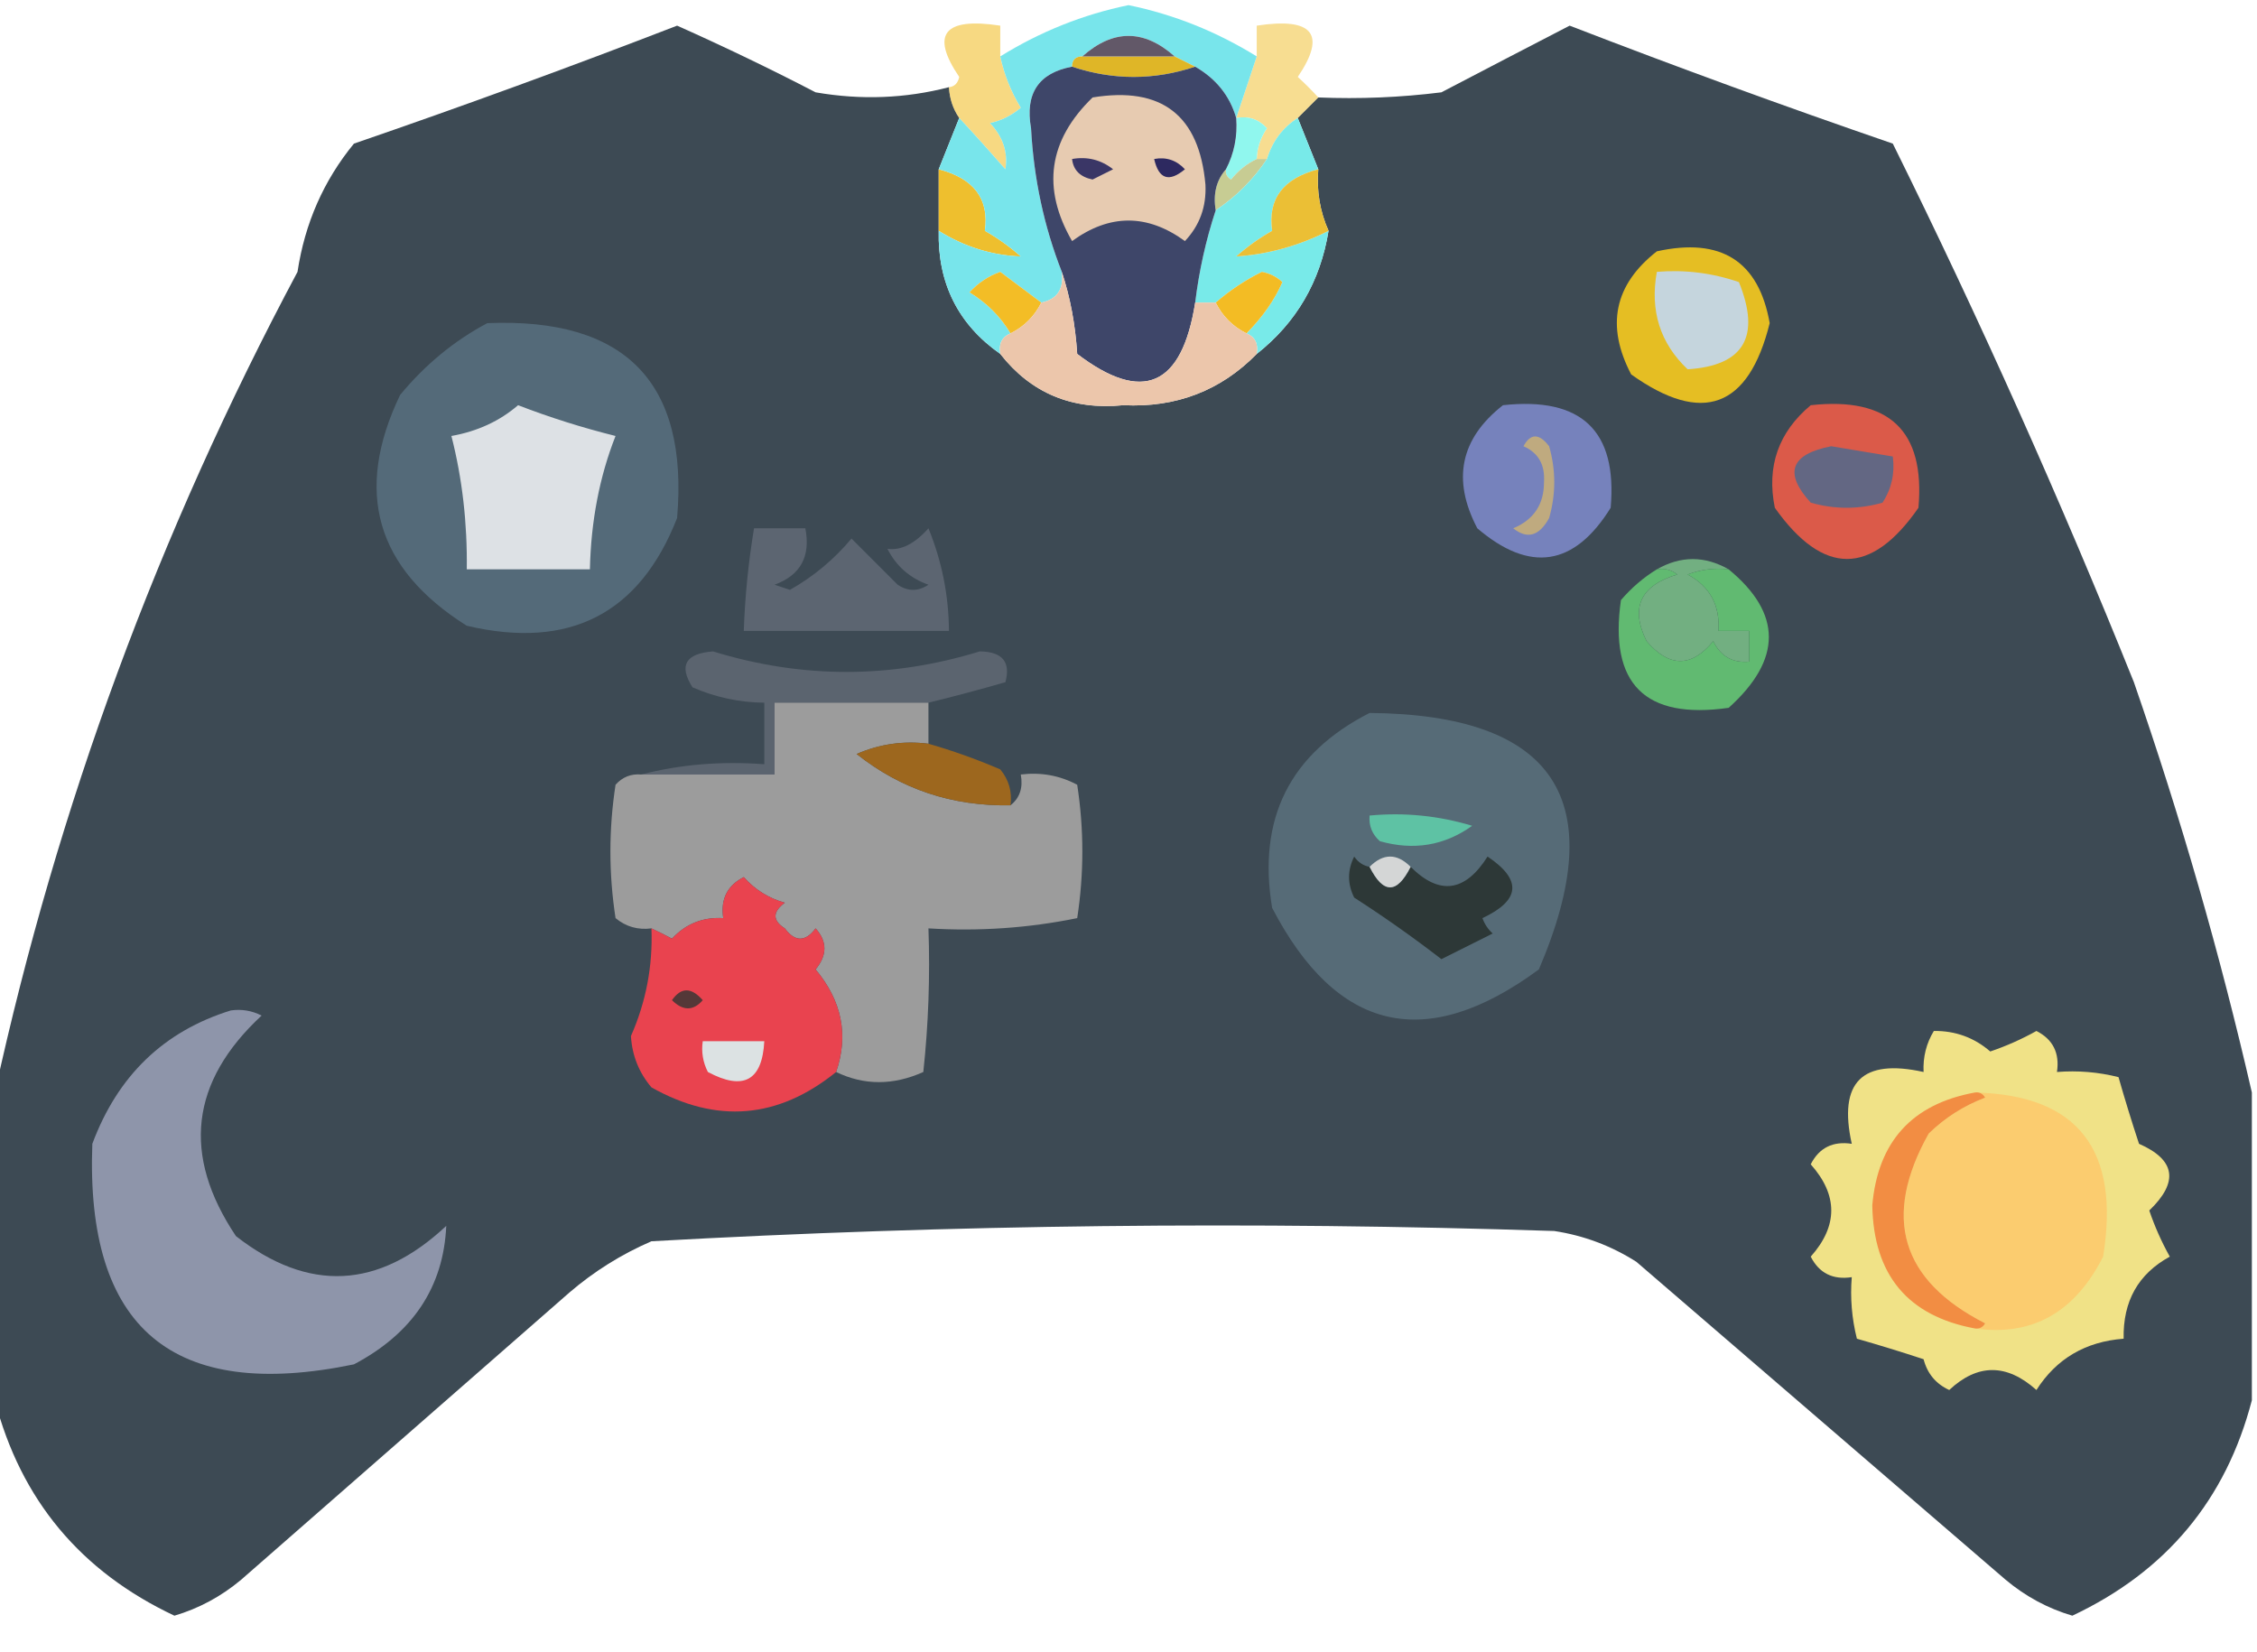<?xml version="1.0" encoding="UTF-8"?>
<!DOCTYPE svg PUBLIC "-//W3C//DTD SVG 1.1//EN" "http://www.w3.org/Graphics/SVG/1.1/DTD/svg11.dtd">
<svg xmlns="http://www.w3.org/2000/svg" version="1.1" width="220px" height="161px" style="shape-rendering:geometricPrecision; text-rendering:geometricPrecision; image-rendering:optimizeQuality; fill-rule:evenodd; clip-rule:evenodd" xmlns:xlink="http://www.w3.org/1999/xlink">
<g><path style="opacity:0.968" fill="#37444f" d="M 92.5,8.5 C 92.557,9.609 92.89,10.609 93.5,11.5C 92.833,13.167 92.167,14.833 91.5,16.5C 91.5,18.5 91.5,20.5 91.5,22.5C 91.389,27.611 93.389,31.611 97.5,34.5C 100.507,38.331 104.507,39.998 109.5,39.5C 114.653,39.75 118.986,38.083 122.5,34.5C 126.362,31.45 128.695,27.45 129.5,22.5C 128.659,20.621 128.325,18.621 128.5,16.5C 127.833,14.833 127.167,13.167 126.5,11.5C 127.167,10.833 127.833,10.167 128.5,9.5C 132.514,9.666 136.514,9.499 140.5,9C 144.677,6.816 148.843,4.65 153,2.5C 163.434,6.533 173.934,10.367 184.5,14C 192.971,31.118 200.805,48.618 208,66.5C 212.586,79.742 216.419,93.075 219.5,106.5C 219.5,116.5 219.5,126.5 219.5,136.5C 216.975,146.196 211.141,153.196 202,157.5C 199.62,156.799 197.453,155.633 195.5,154C 183.5,143.667 171.5,133.333 159.5,123C 157.043,121.438 154.376,120.438 151.5,120C 122.118,119.032 92.785,119.366 63.5,121C 60.567,122.271 57.901,123.938 55.5,126C 44.833,135.333 34.167,144.667 23.5,154C 21.547,155.633 19.38,156.799 17,157.5C 7.859,153.196 2.025,146.196 -0.5,136.5C -0.5,126.5 -0.5,116.5 -0.5,106.5C 5.602,78.597 15.436,51.93 29,26.5C 29.713,21.77 31.547,17.604 34.5,14C 45.077,10.364 55.577,6.53 66,2.5C 70.592,4.546 75.092,6.713 79.5,9C 83.92,9.768 88.253,9.602 92.5,8.5 Z"/></g>
<g><path style="opacity:0.579" fill="#f2be28" d="M 97.5,5.5 C 97.877,7.258 98.543,8.925 99.5,10.5C 98.624,11.251 97.624,11.751 96.5,12C 97.765,13.337 98.265,14.837 98,16.5C 96.483,14.761 94.983,13.094 93.5,11.5C 92.89,10.609 92.557,9.609 92.5,8.5C 93.043,8.44 93.376,8.107 93.5,7.5C 90.674,3.332 92.008,1.665 97.5,2.5C 97.5,3.5 97.5,4.5 97.5,5.5 Z"/></g>
<g><path style="opacity:0.514" fill="#efbc29" d="M 128.5,9.5 C 127.833,10.167 127.167,10.833 126.5,11.5C 125.026,12.436 124.026,13.77 123.5,15.5C 123.167,15.5 122.833,15.5 122.5,15.5C 122.539,14.417 122.873,13.417 123.5,12.5C 122.675,11.614 121.675,11.281 120.5,11.5C 121.167,9.5 121.833,7.5 122.5,5.5C 122.5,4.5 122.5,3.5 122.5,2.5C 127.992,1.665 129.326,3.332 126.5,7.5C 127.243,8.182 127.909,8.849 128.5,9.5 Z"/></g>
<g><path style="opacity:1" fill="#90f7ee" d="M 120.5,11.5 C 121.675,11.281 122.675,11.614 123.5,12.5C 122.873,13.417 122.539,14.417 122.5,15.5C 121.542,15.953 120.708,16.619 120,17.5C 119.601,17.272 119.435,16.938 119.5,16.5C 120.301,14.958 120.634,13.291 120.5,11.5 Z"/></g>
<g><path style="opacity:1" fill="#c7cc93" d="M 122.5,15.5 C 122.833,15.5 123.167,15.5 123.5,15.5C 122.167,17.5 120.5,19.167 118.5,20.5C 118.232,18.901 118.566,17.568 119.5,16.5C 119.435,16.938 119.601,17.272 120,17.5C 120.708,16.619 121.542,15.953 122.5,15.5 Z"/></g>
<g><path style="opacity:1" fill="#eebf2e" d="M 91.5,16.5 C 94.939,17.394 96.439,19.394 96,22.5C 97.255,23.211 98.421,24.044 99.5,25C 96.676,24.893 94.009,24.06 91.5,22.5C 91.5,20.5 91.5,18.5 91.5,16.5 Z"/></g>
<g><path style="opacity:1" fill="#78eae9" d="M 126.5,11.5 C 127.167,13.167 127.833,14.833 128.5,16.5C 125.061,17.394 123.561,19.394 124,22.5C 122.745,23.211 121.579,24.044 120.5,25C 123.606,24.794 126.606,23.961 129.5,22.5C 128.695,27.45 126.362,31.45 122.5,34.5C 122.672,33.508 122.338,32.842 121.5,32.5C 123.085,30.892 124.251,29.225 125,27.5C 124.439,26.978 123.772,26.645 123,26.5C 121.357,27.315 119.857,28.315 118.5,29.5C 117.833,29.5 117.167,29.5 116.5,29.5C 116.873,26.426 117.539,23.426 118.5,20.5C 120.5,19.167 122.167,17.5 123.5,15.5C 124.026,13.77 125.026,12.436 126.5,11.5 Z"/></g>
<g><path style="opacity:1" fill="#78e5eb" d="M 122.5,5.5 C 121.833,7.5 121.167,9.5 120.5,11.5C 119.872,9.338 118.539,7.672 116.5,6.5C 115.833,6.167 115.167,5.833 114.5,5.5C 111.5,2.833 108.5,2.833 105.5,5.5C 104.833,5.5 104.5,5.833 104.5,6.5C 101.234,7.114 99.901,9.114 100.5,12.5C 100.767,17.416 101.767,22.083 103.5,26.5C 103.715,28.179 103.048,29.179 101.5,29.5C 100.185,28.524 98.852,27.524 97.5,26.5C 96.328,26.919 95.328,27.585 94.5,28.5C 96.188,29.521 97.521,30.855 98.5,32.5C 97.662,32.842 97.328,33.508 97.5,34.5C 93.389,31.611 91.389,27.611 91.5,22.5C 94.009,24.06 96.676,24.893 99.5,25C 98.421,24.044 97.255,23.211 96,22.5C 96.439,19.394 94.939,17.394 91.5,16.5C 92.167,14.833 92.833,13.167 93.5,11.5C 94.983,13.094 96.483,14.761 98,16.5C 98.265,14.837 97.765,13.337 96.5,12C 97.624,11.751 98.624,11.251 99.5,10.5C 98.543,8.925 97.877,7.258 97.5,5.5C 101.401,3.081 105.568,1.414 110,0.5C 114.432,1.414 118.599,3.081 122.5,5.5 Z"/></g>
<g><path style="opacity:1" fill="#dfb627" d="M 105.5,5.5 C 108.5,5.5 111.5,5.5 114.5,5.5C 115.167,5.833 115.833,6.167 116.5,6.5C 112.5,7.833 108.5,7.833 104.5,6.5C 104.5,5.833 104.833,5.5 105.5,5.5 Z"/></g>
<g><path style="opacity:1" fill="#625868" d="M 114.5,5.5 C 111.5,5.5 108.5,5.5 105.5,5.5C 108.5,2.833 111.5,2.833 114.5,5.5 Z"/></g>
<g><path style="opacity:1" fill="#ebbf35" d="M 128.5,16.5 C 128.325,18.621 128.659,20.621 129.5,22.5C 126.606,23.961 123.606,24.794 120.5,25C 121.579,24.044 122.745,23.211 124,22.5C 123.561,19.394 125.061,17.394 128.5,16.5 Z"/></g>
<g><path style="opacity:1" fill="#3e4669" d="M 104.5,6.5 C 108.5,7.833 112.5,7.833 116.5,6.5C 118.539,7.672 119.872,9.338 120.5,11.5C 120.634,13.291 120.301,14.958 119.5,16.5C 118.566,17.568 118.232,18.901 118.5,20.5C 117.539,23.426 116.873,26.426 116.5,29.5C 115.207,37.687 111.373,39.353 105,34.5C 104.817,31.635 104.317,28.969 103.5,26.5C 101.767,22.083 100.767,17.416 100.5,12.5C 99.901,9.114 101.234,7.114 104.5,6.5 Z"/></g>
<g><path style="opacity:1" fill="#e7cbb1" d="M 106.5,9.5 C 113.229,8.398 116.896,11.231 117.5,18C 117.604,20.145 116.937,21.979 115.5,23.5C 111.833,20.833 108.167,20.833 104.5,23.5C 101.522,18.343 102.189,13.676 106.5,9.5 Z"/></g>
<g><path style="opacity:1" fill="#3a3666" d="M 104.5,15.5 C 105.978,15.238 107.311,15.571 108.5,16.5C 107.833,16.833 107.167,17.167 106.5,17.5C 105.287,17.253 104.62,16.586 104.5,15.5 Z"/></g>
<g><path style="opacity:1" fill="#2d2960" d="M 112.5,15.5 C 113.675,15.281 114.675,15.614 115.5,16.5C 113.948,17.798 112.948,17.465 112.5,15.5 Z"/></g>
<g><path style="opacity:1" fill="#f3bd26" d="M 101.5,29.5 C 100.833,30.833 99.833,31.833 98.5,32.5C 97.521,30.855 96.188,29.521 94.5,28.5C 95.328,27.585 96.328,26.919 97.5,26.5C 98.852,27.524 100.185,28.524 101.5,29.5 Z"/></g>
<g><path style="opacity:1" fill="#f3bc24" d="M 121.5,32.5 C 120.167,31.833 119.167,30.833 118.5,29.5C 119.857,28.315 121.357,27.315 123,26.5C 123.772,26.645 124.439,26.978 125,27.5C 124.251,29.225 123.085,30.892 121.5,32.5 Z"/></g>
<g><path style="opacity:1" fill="#546a79" d="M 47.5,31.5 C 60.965,30.947 67.132,37.281 66,50.5C 62.337,59.85 55.503,63.35 45.5,61C 36.643,55.429 34.476,47.929 39,38.5C 41.441,35.546 44.275,33.213 47.5,31.5 Z"/></g>
<g><path style="opacity:1" fill="#ecc6ab" d="M 103.5,26.5 C 104.317,28.969 104.817,31.635 105,34.5C 111.373,39.353 115.207,37.687 116.5,29.5C 117.167,29.5 117.833,29.5 118.5,29.5C 119.167,30.833 120.167,31.833 121.5,32.5C 122.338,32.842 122.672,33.508 122.5,34.5C 118.986,38.083 114.653,39.75 109.5,39.5C 104.507,39.998 100.507,38.331 97.5,34.5C 97.328,33.508 97.662,32.842 98.5,32.5C 99.833,31.833 100.833,30.833 101.5,29.5C 103.048,29.179 103.715,28.179 103.5,26.5 Z"/></g>
<g><path style="opacity:1" fill="#e5be23" d="M 161.5,24.5 C 167.766,23.117 171.433,25.45 172.5,31.5C 170.443,39.779 165.943,41.446 159,36.5C 156.511,31.756 157.345,27.756 161.5,24.5 Z"/></g>
<g><path style="opacity:1" fill="#c5d5dd" d="M 161.5,26.5 C 164.249,26.274 166.916,26.607 169.5,27.5C 171.653,32.812 169.986,35.645 164.5,36C 161.814,33.454 160.814,30.287 161.5,26.5 Z"/></g>
<g><path style="opacity:1" fill="#dde1e5" d="M 50.5,39.5 C 53.564,40.684 56.731,41.684 60,42.5C 58.439,46.461 57.605,50.794 57.5,55.5C 53.5,55.5 49.5,55.5 45.5,55.5C 45.556,50.958 45.056,46.624 44,42.5C 46.533,42.05 48.7,41.05 50.5,39.5 Z"/></g>
<g><path style="opacity:1" fill="#7682bc" d="M 146.5,39.5 C 154.161,38.663 157.661,41.996 157,49.5C 153.455,55.209 149.121,55.875 144,51.5C 141.511,46.757 142.345,42.757 146.5,39.5 Z"/></g>
<g><path style="opacity:1" fill="#bfaa7f" d="M 148.5,43.5 C 149.189,42.226 150.023,42.226 151,43.5C 151.667,45.833 151.667,48.167 151,50.5C 150.035,52.26 148.868,52.594 147.5,51.5C 149.505,50.663 150.505,49.163 150.5,47C 150.613,45.301 149.947,44.134 148.5,43.5 Z"/></g>
<g><path style="opacity:1" fill="#db5a49" d="M 176.5,39.5 C 184.161,38.663 187.661,41.996 187,49.5C 182.383,56.152 177.717,56.152 173,49.5C 172.182,45.469 173.349,42.136 176.5,39.5 Z"/></g>
<g><path style="opacity:1" fill="#636783" d="M 178.5,43.5 C 180.5,43.833 182.5,44.167 184.5,44.5C 184.714,46.144 184.38,47.644 183.5,49C 181.167,49.667 178.833,49.667 176.5,49C 173.857,46.11 174.523,44.277 178.5,43.5 Z"/></g>
<g><path style="opacity:1" fill="#72af81" d="M 161.5,55.5 C 163.833,54.167 166.167,54.167 168.5,55.5C 167.127,55.343 165.793,55.51 164.5,56C 166.671,57.174 167.671,59.007 167.5,61.5C 168.5,61.5 169.5,61.5 170.5,61.5C 170.5,62.5 170.5,63.5 170.5,64.5C 168.876,64.64 167.71,63.973 167,62.5C 164.88,65.08 162.713,65.08 160.5,62.5C 158.888,59.247 159.888,57.08 163.5,56C 162.906,55.536 162.239,55.369 161.5,55.5 Z"/></g>
<g><path style="opacity:1" fill="#5c6571" d="M 73.5,51.5 C 75.167,51.5 76.833,51.5 78.5,51.5C 79.035,54.239 78.035,56.072 75.5,57C 76,57.167 76.5,57.333 77,57.5C 79.301,56.2 81.301,54.533 83,52.5C 84.478,53.978 85.978,55.478 87.5,57C 88.5,57.667 89.5,57.667 90.5,57C 88.697,56.363 87.364,55.197 86.5,53.5C 87.817,53.687 89.15,53.02 90.5,51.5C 91.808,54.706 92.475,58.04 92.5,61.5C 85.833,61.5 79.167,61.5 72.5,61.5C 72.616,58.14 72.949,54.807 73.5,51.5 Z"/></g>
<g><path style="opacity:1" fill="#5b646f" d="M 90.5,68.5 C 85.5,68.5 80.5,68.5 75.5,68.5C 75.5,70.833 75.5,73.167 75.5,75.5C 71.167,75.5 66.833,75.5 62.5,75.5C 66.298,74.517 70.298,74.183 74.5,74.5C 74.5,72.5 74.5,70.5 74.5,68.5C 72.073,68.477 69.74,67.977 67.5,67C 66.148,64.875 66.815,63.708 69.5,63.5C 78.167,66.167 86.833,66.167 95.5,63.5C 97.704,63.527 98.538,64.527 98,66.5C 95.509,67.22 93.009,67.887 90.5,68.5 Z"/></g>
<g><path style="opacity:1" fill="#61ba71" d="M 161.5,55.5 C 162.239,55.369 162.906,55.536 163.5,56C 159.888,57.08 158.888,59.247 160.5,62.5C 162.713,65.08 164.88,65.08 167,62.5C 167.71,63.973 168.876,64.64 170.5,64.5C 170.5,63.5 170.5,62.5 170.5,61.5C 169.5,61.5 168.5,61.5 167.5,61.5C 167.671,59.007 166.671,57.174 164.5,56C 165.793,55.51 167.127,55.343 168.5,55.5C 173.722,59.798 173.722,64.298 168.5,69C 160.333,70.167 156.833,66.667 158,58.5C 159.039,57.29 160.206,56.29 161.5,55.5 Z"/></g>
<g><path style="opacity:1" fill="#9c9c9c" d="M 90.5,68.5 C 90.5,69.833 90.5,71.167 90.5,72.5C 88.076,72.192 85.743,72.526 83.5,73.5C 87.824,76.941 92.824,78.608 98.5,78.5C 99.404,77.791 99.737,76.791 99.5,75.5C 101.467,75.261 103.301,75.594 105,76.5C 105.667,80.833 105.667,85.167 105,89.5C 100.263,90.469 95.43,90.802 90.5,90.5C 90.666,95.178 90.499,99.845 90,104.5C 87.064,105.817 84.23,105.817 81.5,104.5C 82.736,100.909 82.069,97.576 79.5,94.5C 80.645,93.109 80.645,91.776 79.5,90.5C 78.5,91.833 77.5,91.833 76.5,90.5C 75.289,89.726 75.289,88.893 76.5,88C 74.924,87.56 73.59,86.727 72.5,85.5C 70.889,86.32 70.222,87.654 70.5,89.5C 68.516,89.383 66.85,90.05 65.5,91.5C 64.817,91.137 64.15,90.804 63.5,90.5C 62.178,90.67 61.011,90.337 60,89.5C 59.333,85.167 59.333,80.833 60,76.5C 60.671,75.748 61.504,75.414 62.5,75.5C 66.833,75.5 71.167,75.5 75.5,75.5C 75.5,73.167 75.5,70.833 75.5,68.5C 80.5,68.5 85.5,68.5 90.5,68.5 Z"/></g>
<g><path style="opacity:1" fill="#566b77" d="M 133.5,69.5 C 151.574,69.66 157.074,77.994 150,94.5C 138.981,102.624 130.314,100.624 124,88.5C 122.555,79.798 125.722,73.465 133.5,69.5 Z"/></g>
<g><path style="opacity:1" fill="#9d671e" d="M 90.5,72.5 C 92.859,73.176 95.192,74.009 97.5,75C 98.337,76.011 98.67,77.178 98.5,78.5C 92.824,78.608 87.824,76.941 83.5,73.5C 85.743,72.526 88.076,72.192 90.5,72.5 Z"/></g>
<g><path style="opacity:1" fill="#5ec2a4" d="M 133.5,79.5 C 136.898,79.18 140.232,79.513 143.5,80.5C 140.792,82.436 137.792,82.936 134.5,82C 133.748,81.329 133.414,80.496 133.5,79.5 Z"/></g>
<g><path style="opacity:1" fill="#2d3837" d="M 133.5,84.5 C 134.833,87.167 136.167,87.167 137.5,84.5C 140.306,87.299 142.806,86.966 145,83.5C 148.376,85.759 148.21,87.759 144.5,89.5C 144.709,90.086 145.043,90.586 145.5,91C 143.833,91.833 142.167,92.667 140.5,93.5C 137.754,91.377 134.921,89.377 132,87.5C 131.333,86.167 131.333,84.833 132,83.5C 132.383,84.056 132.883,84.389 133.5,84.5 Z"/></g>
<g><path style="opacity:1" fill="#d4d6d6" d="M 137.5,84.5 C 136.167,87.167 134.833,87.167 133.5,84.5C 134.833,83.167 136.167,83.167 137.5,84.5 Z"/></g>
<g><path style="opacity:1" fill="#e9434f" d="M 81.5,104.5 C 75.846,109.073 69.846,109.573 63.5,106C 62.282,104.562 61.615,102.895 61.5,101C 62.973,97.664 63.639,94.164 63.5,90.5C 64.15,90.804 64.817,91.137 65.5,91.5C 66.85,90.05 68.516,89.383 70.5,89.5C 70.222,87.654 70.889,86.32 72.5,85.5C 73.59,86.727 74.924,87.56 76.5,88C 75.289,88.893 75.289,89.726 76.5,90.5C 77.5,91.833 78.5,91.833 79.5,90.5C 80.645,91.776 80.645,93.109 79.5,94.5C 82.069,97.576 82.736,100.909 81.5,104.5 Z"/></g>
<g><path style="opacity:1" fill="#543838" d="M 65.5,97.5 C 66.386,96.224 67.386,96.224 68.5,97.5C 67.575,98.562 66.575,98.562 65.5,97.5 Z"/></g>
<g><path style="opacity:1" fill="#f0e287" d="M 188.5,100.5 C 190.6,100.477 192.433,101.144 194,102.5C 195.559,101.971 197.059,101.304 198.5,100.5C 200.111,101.32 200.778,102.654 200.5,104.5C 202.527,104.338 204.527,104.505 206.5,105C 207.113,107.147 207.779,109.314 208.5,111.5C 212.062,113.058 212.395,115.225 209.5,118C 210.029,119.559 210.696,121.059 211.5,122.5C 208.425,124.18 206.925,126.846 207,130.5C 203.278,130.783 200.445,132.45 198.5,135.5C 195.604,132.909 192.771,132.909 190,135.5C 188.699,134.902 187.865,133.902 187.5,132.5C 185.314,131.779 183.147,131.113 181,130.5C 180.505,128.527 180.338,126.527 180.5,124.5C 178.654,124.778 177.32,124.111 176.5,122.5C 179.167,119.5 179.167,116.5 176.5,113.5C 177.32,111.889 178.654,111.222 180.5,111.5C 179.167,105.5 181.5,103.167 187.5,104.5C 187.433,103.041 187.766,101.708 188.5,100.5 Z"/></g>
<g><path style="opacity:1" fill="#dce2e3" d="M 68.5,101.5 C 70.5,101.5 72.5,101.5 74.5,101.5C 74.299,105.35 72.466,106.35 69,104.5C 68.517,103.552 68.35,102.552 68.5,101.5 Z"/></g>
<g><path style="opacity:1" fill="#8e95aa" d="M 22.5,98.5 C 23.552,98.35 24.552,98.517 25.5,99C 18.548,105.447 17.715,112.613 23,120.5C 30.074,126.014 36.907,125.681 43.5,119.5C 43.23,125.474 40.23,129.974 34.5,133C 16.825,136.655 8.325,129.489 9,111.5C 11.476,104.853 15.976,100.52 22.5,98.5 Z"/></g>
<g><path style="opacity:1" fill="#fbcc6f" d="M 192.5,106.5 C 202.525,106.731 206.691,112.064 205,122.5C 202.238,127.954 198.071,130.288 192.5,129.5C 192.938,129.565 193.272,129.399 193.5,129C 185.275,124.807 183.442,118.641 188,110.5C 189.579,108.959 191.413,107.792 193.5,107C 193.272,106.601 192.938,106.435 192.5,106.5 Z"/></g>
<g><path style="opacity:1" fill="#f28d43" d="M 192.5,106.5 C 192.938,106.435 193.272,106.601 193.5,107C 191.413,107.792 189.579,108.959 188,110.5C 183.442,118.641 185.275,124.807 193.5,129C 193.272,129.399 192.938,129.565 192.5,129.5C 185.958,128.283 182.624,124.283 182.5,117.5C 183.047,111.287 186.38,107.62 192.5,106.5 Z"/></g>
</svg>
